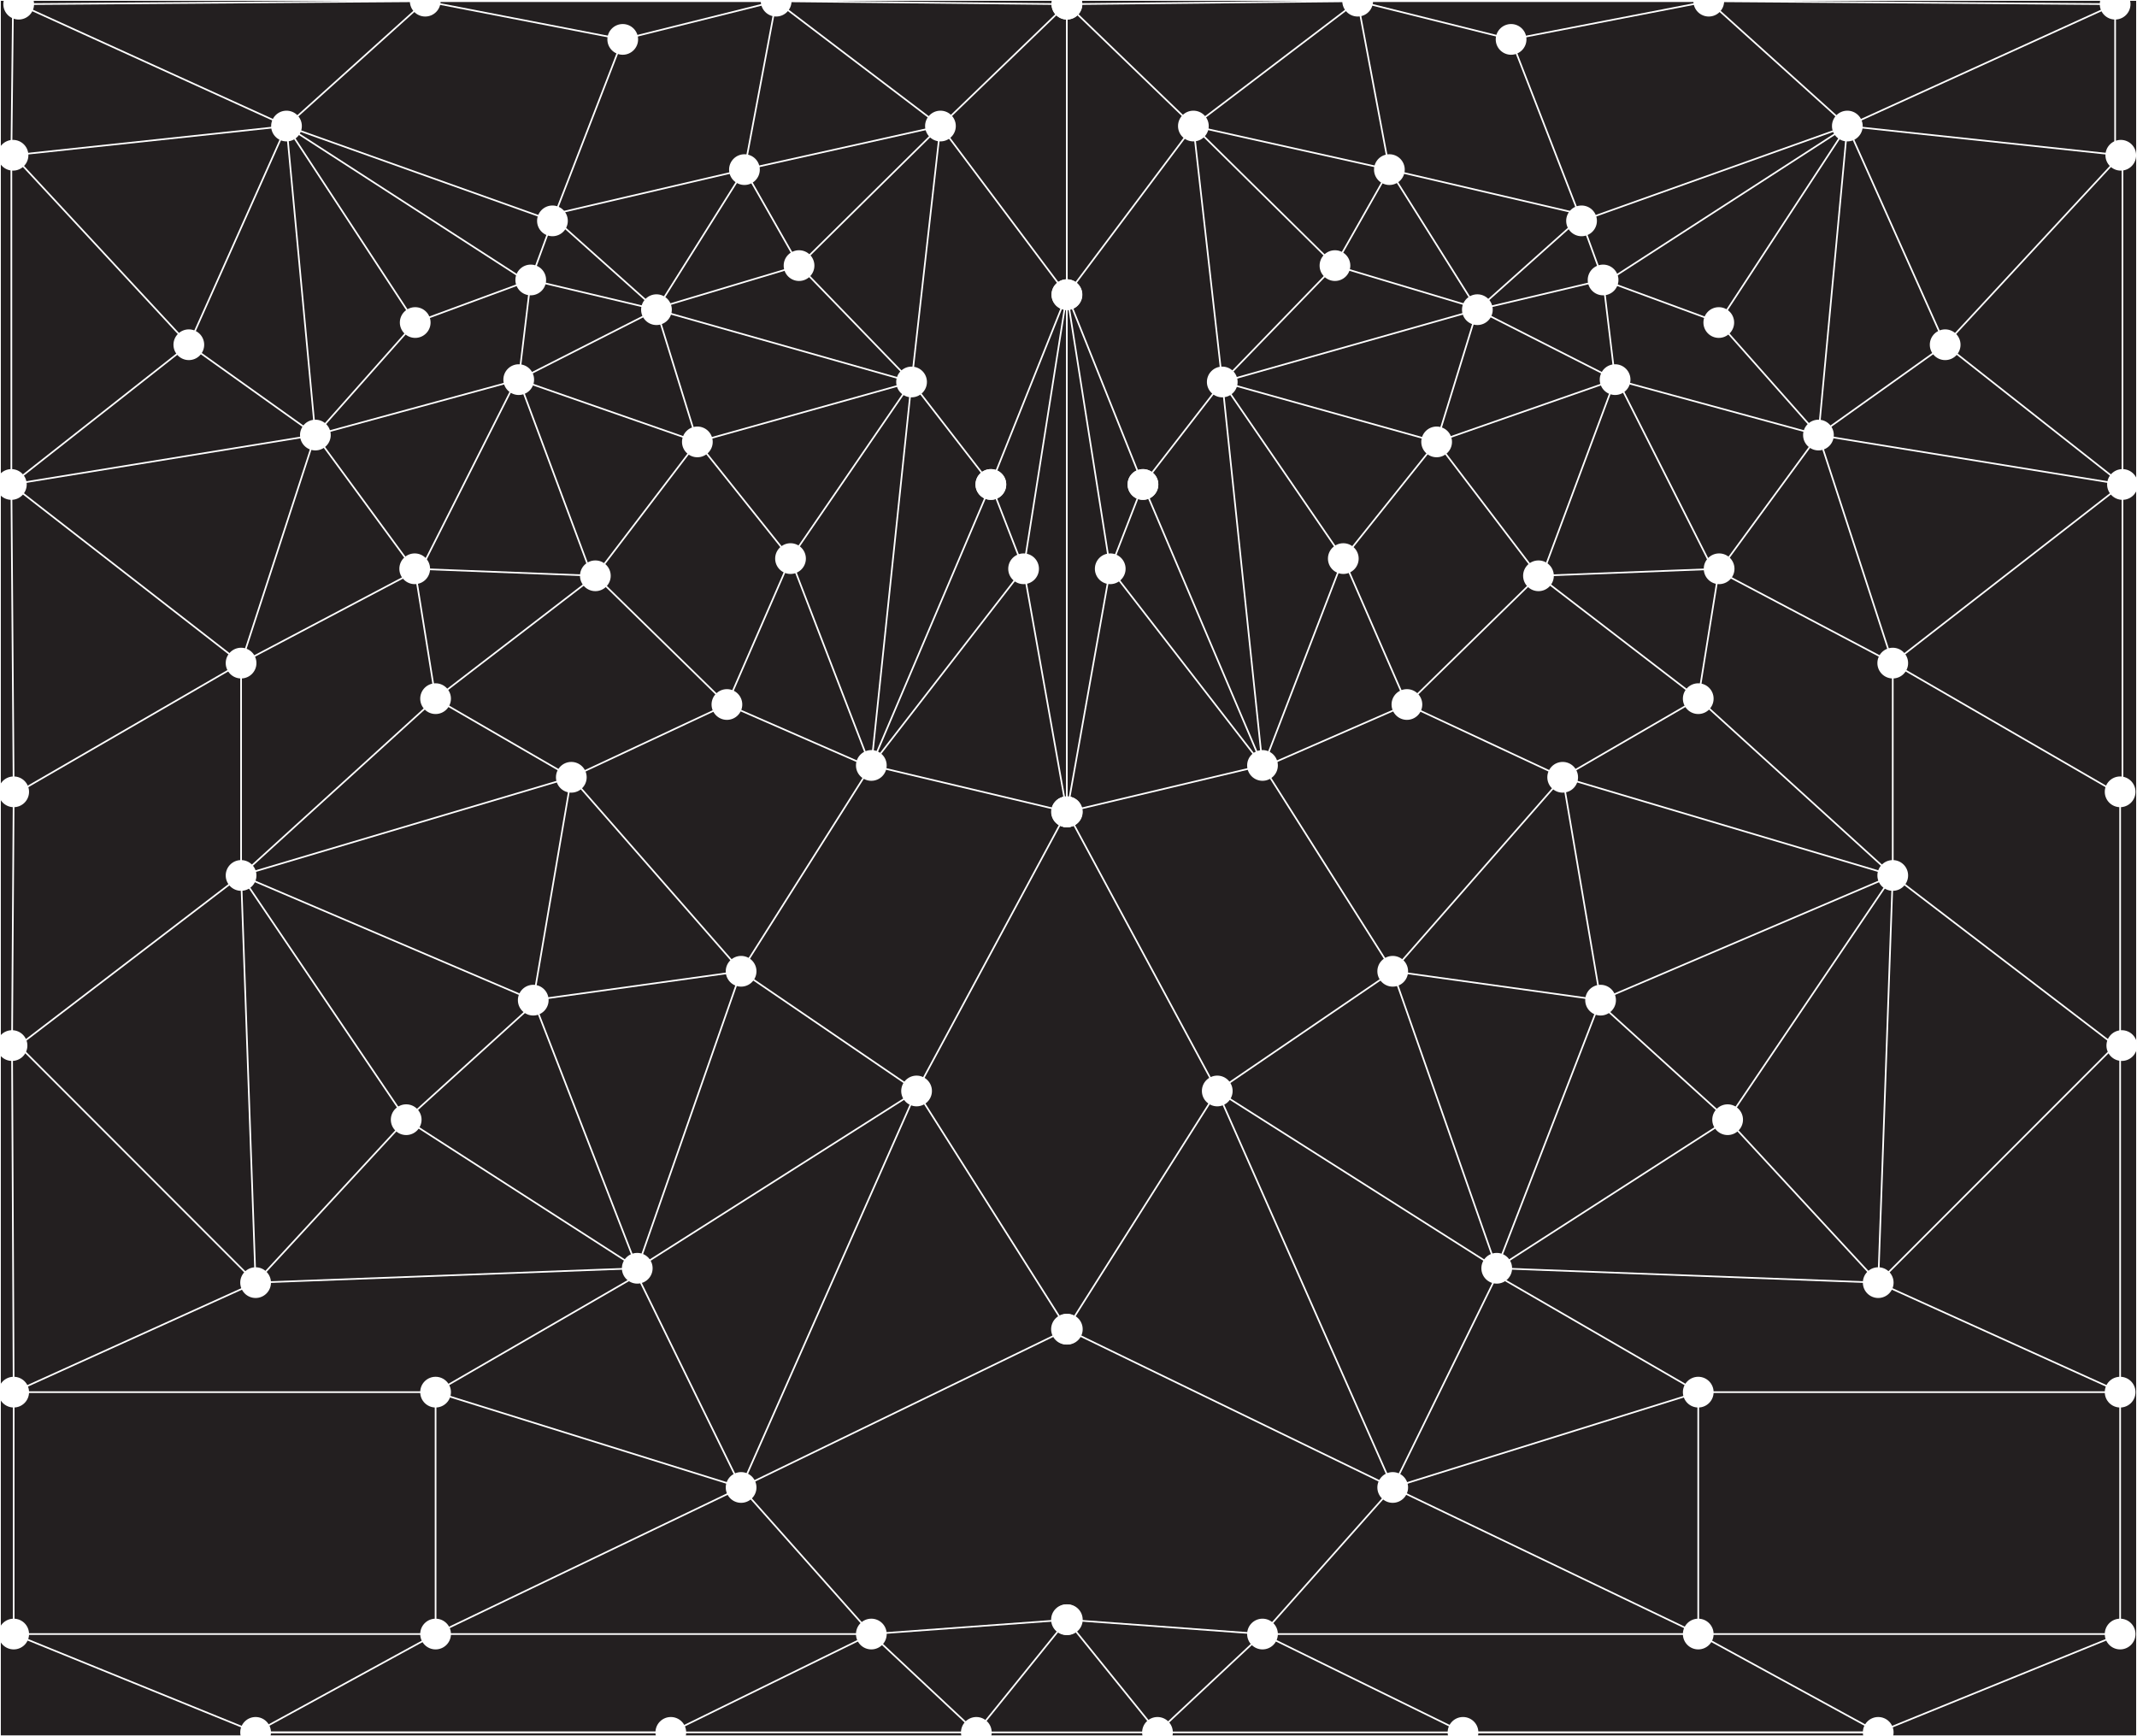 <?xml version="1.0" encoding="utf-8"?>
<!-- Generator: Adobe Illustrator 18.1.1, SVG Export Plug-In . SVG Version: 6.00 Build 0)  -->
<svg version="1.1" xmlns="http://www.w3.org/2000/svg" xmlns:xlink="http://www.w3.org/1999/xlink" x="0px" y="0px"
	 viewBox="0 0 1280 1040" enable-background="new 0 0 1280 1040" xml:space="preserve">
<rect x="0" y="0" width="1280" height="1040" fill="#808080" stroke="none"/>
<g id="background">
	<rect fill="#231F20" stroke="#FFFFFF" stroke-miterlimit="10" width="1280" height="1040"/>
	<g id="Layer_2">
	</g>
</g>
<g id="rightStars">
	<circle id="rightStar54" fill="#FFFFFF" stroke="#FFFFFF" stroke-miterlimit="10" cx="1089.2" cy="260.6" r="8.7"/>
	<circle id="rightStar53" fill="#FFFFFF" stroke="#FFFFFF" stroke-miterlimit="10" cx="936" cy="465.6" r="8.7"/>
	<circle id="rightStar52" fill="#FFFFFF" stroke="#FFFFFF" stroke-miterlimit="10" cx="756.2" cy="458.5" r="8.7"/>
	<circle id="rightStar51" fill="#FFFFFF" stroke="#FFFFFF" stroke-miterlimit="10" cx="1133.7" cy="524.4" r="8.7"/>
	<circle id="rightStar50" fill="#FFFFFF" stroke="#FFFFFF" stroke-miterlimit="10" cx="1017.2" cy="418.5" r="8.7"/>
	<circle id="rightStar49" fill="#FFFFFF" stroke="#FFFFFF" stroke-miterlimit="10" cx="921.5" cy="344.9" r="8.7"/>
	<circle id="rightStar48" fill="#FFFFFF" stroke="#FFFFFF" stroke-miterlimit="10" cx="1029.7" cy="340.7" r="8.7"/>
	<circle id="rightStar47" fill="#FFFFFF" stroke="#FFFFFF" stroke-miterlimit="10" cx="1106.5" cy="75.5" r="8.7"/>
	<circle id="rightStar46" fill="#FFFFFF" stroke="#FFFFFF" stroke-miterlimit="10" cx="1029.5" cy="193.2" r="8.7"/>
	<circle id="rightStar45" fill="#FFFFFF" stroke="#FFFFFF" stroke-miterlimit="10" cx="967.4" cy="227.4" r="8.7"/>
	<circle id="rightStar44" fill="#FFFFFF" stroke="#FFFFFF" stroke-miterlimit="10" cx="860.5" cy="264.7" r="8.7"/>
	<circle id="rightStar43" fill="#FFFFFF" stroke="#FFFFFF" stroke-miterlimit="10" cx="804.6" cy="334.6" r="8.7"/>
	<circle id="rightStar42" fill="#FFFFFF" stroke="#FFFFFF" stroke-miterlimit="10" cx="960.2" cy="167.7" r="8.7"/>
	<circle id="rightStar41" fill="#FFFFFF" stroke="#FFFFFF" stroke-miterlimit="10" cx="947.3" cy="132.3" r="8.7"/>
	<circle id="rightStar40" fill="#FFFFFF" stroke="#FFFFFF" stroke-miterlimit="10" cx="884.9" cy="185.5" r="8.7"/>
	<circle id="rightStar39" fill="#FFFFFF" stroke="#FFFFFF" stroke-miterlimit="10" cx="832.2" cy="101.6" r="8.7"/>
	<circle id="rightStar38" fill="#FFFFFF" stroke="#FFFFFF" stroke-miterlimit="10" cx="732.1" cy="228.8" r="8.7"/>
	<circle id="rightStar37" fill="#FFFFFF" stroke="#FFFFFF" stroke-miterlimit="10" cx="834.2" cy="581.8" r="8.7"/>
	<circle id="rightStar36" fill="#FFFFFF" stroke="#FFFFFF" stroke-miterlimit="10" cx="842.7" cy="422" r="8.7"/>
	<circle id="rightStar35" fill="#FFFFFF" stroke="#FFFFFF" stroke-miterlimit="10" cx="714.8" cy="75.5" r="8.7"/>
	<circle id="rightStar34" fill="#FFFFFF" stroke="#FFFFFF" stroke-miterlimit="10" cx="799.6" cy="159.1" r="8.7"/>
	<circle id="rightStar33" fill="#FFFFFF" stroke="#FFFFFF" stroke-miterlimit="10" cx="1133.7" cy="397.2" r="8.7"/>
	<line id="rightStar32" fill="none" stroke="#FFFFFF" stroke-miterlimit="10" x1="1106.5" y1="75.5" x2="1089.2" y2="260.6"/>
	<circle id="rightStar31" fill="#FFFFFF" stroke="#FFFFFF" stroke-miterlimit="10" cx="639.1" cy="2.5" r="8.7"/>
	<circle id="rightStar30" fill="#FFFFFF" stroke="#FFFFFF" stroke-miterlimit="10" cx="813.2" cy="0.7" r="8.7"/>
	<circle id="rightStar29" fill="#FFFFFF" stroke="#FFFFFF" stroke-miterlimit="10" cx="1023.5" cy="0.7" r="8.7"/>
	<circle id="rightStar28" fill="#FFFFFF" stroke="#FFFFFF" stroke-miterlimit="10" cx="905.1" cy="23.6" r="8.7"/>
	<circle id="rightStar27" fill="#FFFFFF" stroke="#FFFFFF" stroke-miterlimit="10" cx="639.1" cy="176.5" r="8.7"/>
	<circle id="rightStar26" fill="#FFFFFF" stroke="#FFFFFF" stroke-miterlimit="10" cx="684.6" cy="290.2" r="8.7"/>
	<circle id="rightStar25" fill="#FFFFFF" stroke="#FFFFFF" stroke-miterlimit="10" cx="684.6" cy="290.2" r="8.7"/>
	<circle id="rightStar24" fill="#FFFFFF" stroke="#FFFFFF" stroke-miterlimit="10" cx="639.1" cy="486.3" r="8.7"/>
	<circle id="rightStar23" fill="#FFFFFF" stroke="#FFFFFF" stroke-miterlimit="10" cx="665" cy="340.7" r="8.7"/>
	<circle id="rightStar22" fill="#FFFFFF" stroke="#FFFFFF" stroke-miterlimit="10" cx="1270.9" cy="626.3" r="8.7"/>
	<circle id="rightStar21" fill="#FFFFFF" stroke="#FFFFFF" stroke-miterlimit="10" cx="1125" cy="768.3" r="8.7"/>
	<circle id="rightStar20" fill="#FFFFFF" stroke="#FFFFFF" stroke-miterlimit="10" cx="1034.8" cy="670.7" r="8.7"/>
	<circle id="rightStar19" fill="#FFFFFF" stroke="#FFFFFF" stroke-miterlimit="10" cx="896.5" cy="759.7" r="8.7"/>
	<circle id="rightStar18" fill="#FFFFFF" stroke="#FFFFFF" stroke-miterlimit="10" cx="729.1" cy="653.5" r="8.7"/>
	<circle id="rightStar17" fill="#FFFFFF" stroke="#FFFFFF" stroke-miterlimit="10" cx="1266.9" cy="2.5" r="8.7"/>
	<circle id="rightStar16" fill="#FFFFFF" stroke="#FFFFFF" stroke-miterlimit="10" cx="834.2" cy="891" r="8.7"/>
	<circle id="rightStar15" fill="#FFFFFF" stroke="#FFFFFF" stroke-miterlimit="10" cx="1017.2" cy="833.9" r="8.7"/>
	<circle id="rightStar14" fill="#FFFFFF" stroke="#FFFFFF" stroke-miterlimit="10" cx="1269.9" cy="833.9" r="8.7"/>
	<circle id="rightStar13" fill="#FFFFFF" stroke="#FFFFFF" stroke-miterlimit="10" cx="1270.3" cy="93" r="8.7"/>
	<circle id="rightStar12" fill="#FFFFFF" stroke="#FFFFFF" stroke-miterlimit="10" cx="1165.1" cy="206.5" r="8.7"/>
	<circle id="rightStar11" fill="#FFFFFF" stroke="#FFFFFF" stroke-miterlimit="10" cx="1271.3" cy="290.2" r="8.7"/>
	<circle id="rightStar10" fill="#FFFFFF" stroke="#FFFFFF" stroke-miterlimit="10" cx="1269.9" cy="474.3" r="8.7"/>
	<circle id="rightStar9" fill="#FFFFFF" stroke="#FFFFFF" stroke-miterlimit="10" cx="638.8" cy="970.2" r="8.7"/>
	<circle id="rightStar8" fill="#FFFFFF" stroke="#FFFFFF" stroke-miterlimit="10" cx="638.8" cy="796.2" r="8.7"/>
	<circle id="rightStar7" fill="#FFFFFF" stroke="#FFFFFF" stroke-miterlimit="10" cx="638.8" cy="486.3" r="8.7"/>
	<circle id="rightStar6" fill="#FFFFFF" stroke="#FFFFFF" stroke-miterlimit="10" cx="693.3" cy="1037.7" r="8.7"/>
	<circle id="rightStar5" fill="#FFFFFF" stroke="#FFFFFF" stroke-miterlimit="10" cx="876.3" cy="1037.7" r="8.7"/>
	<circle id="rightStar4" fill="#FFFFFF" stroke="#FFFFFF" stroke-miterlimit="10" cx="756.2" cy="978.8" r="8.7"/>
	<circle id="rightStar3" fill="#FFFFFF" stroke="#FFFFFF" stroke-miterlimit="10" cx="1125" cy="1037.7" r="8.7"/>
	<circle id="rightStar2" fill="#FFFFFF" stroke="#FFFFFF" stroke-miterlimit="10" cx="1269.9" cy="978.8" r="8.7"/>
	<circle id="rightStar1" fill="#FFFFFF" stroke="#FFFFFF" stroke-miterlimit="10" cx="1017.2" cy="978.8" r="8.7"/>
</g>
<g id="rightLines">
	<line id="rightLine115_4_" fill="none" stroke="#FFFFFF" stroke-miterlimit="10" x1="842.7" y1="422" x2="936" y2="465.6"/>
	<line id="rightLine114_4_" fill="none" stroke="#FFFFFF" stroke-miterlimit="10" x1="936" y1="465.6" x2="1017.2" y2="418.5"/>
	<line id="rightLine113_4_" fill="none" stroke="#FFFFFF" stroke-miterlimit="10" x1="1017.2" y1="418.5" x2="921.5" y2="344.9"/>
	<line id="rightLine112_4_" fill="none" stroke="#FFFFFF" stroke-miterlimit="10" x1="921.5" y1="344.9" x2="1029.7" y2="340.7"/>
	<line id="rightLine111_4_" fill="none" stroke="#FFFFFF" stroke-miterlimit="10" x1="1025.9" y1="340.8" x2="967" y2="224"/>
	<line id="rightLine110_4_" fill="none" stroke="#FFFFFF" stroke-miterlimit="10" x1="1030.4" y1="191.3" x2="1029.5" y2="193.2"/>
	<line id="rightLine109_4_" fill="none" stroke="#FFFFFF" stroke-miterlimit="10" x1="1029.5" y1="193.2" x2="960.2" y2="167.7"/>
	<line id="rightLine108_4_" fill="none" stroke="#FFFFFF" stroke-miterlimit="10" x1="960.2" y1="167.7" x2="947.3" y2="132.3"/>
	<line id="rightLine107_4_" fill="none" stroke="#FFFFFF" stroke-miterlimit="10" x1="944" y1="132.7" x2="884.9" y2="185.5"/>
	<line id="rightLine106_4_" fill="none" stroke="#FFFFFF" stroke-miterlimit="10" x1="884.9" y1="185.5" x2="860.5" y2="264.7"/>
	<line id="rightLine105_4_" fill="none" stroke="#FFFFFF" stroke-miterlimit="10" x1="860.5" y1="264.7" x2="804.6" y2="334.6"/>
	<line id="rightLine104_4_" fill="none" stroke="#FFFFFF" stroke-miterlimit="10" x1="804.6" y1="334.6" x2="842.7" y2="422"/>
	<line id="rightLine103_4_" fill="none" stroke="#FFFFFF" stroke-miterlimit="10" x1="804.6" y1="334.6" x2="732.1" y2="228.8"/>
	<line id="rightLine102_4_" fill="none" stroke="#FFFFFF" stroke-miterlimit="10" x1="756.4" y1="459.7" x2="842.7" y2="422"/>
	<line id="rightLine101_4_" fill="none" stroke="#FFFFFF" stroke-miterlimit="10" x1="804.6" y1="334.6" x2="756.4" y2="459.7"/>
	<line id="rightLine100_4_" fill="none" stroke="#FFFFFF" stroke-miterlimit="10" x1="842.7" y1="422" x2="921.5" y2="344.9"/>
	<line id="rightLine99_4_" fill="none" stroke="#FFFFFF" stroke-miterlimit="10" x1="921.5" y1="344.9" x2="860.5" y2="264.7"/>
	<line id="rightLine98_4_" fill="none" stroke="#FFFFFF" stroke-miterlimit="10" x1="967.4" y1="227.4" x2="922" y2="349.2"/>
	<line id="rightLine97_4_" fill="none" stroke="#FFFFFF" stroke-miterlimit="10" x1="967.4" y1="227.4" x2="960.2" y2="167.7"/>
	<line id="rightLine96_4_" fill="none" stroke="#FFFFFF" stroke-miterlimit="10" x1="756.2" y1="458.5" x2="834.2" y2="581.8"/>
	<line id="rightLine95_4_" fill="none" stroke="#FFFFFF" stroke-miterlimit="10" x1="834.2" y1="581.8" x2="936" y2="465.6"/>
	<line id="rightLine94_4_" fill="none" stroke="#FFFFFF" stroke-miterlimit="10" x1="936" y1="465.6" x2="1133.7" y2="524.4"/>
	<line id="rightLine93_4_" fill="none" stroke="#FFFFFF" stroke-miterlimit="10" x1="1133.7" y1="524.4" x2="1017.2" y2="418.5"/>
	<line id="rightLine92_4_" fill="none" stroke="#FFFFFF" stroke-miterlimit="10" x1="946.8" y1="128.3" x2="832.2" y2="101.6"/>
	<line id="rightLine91_4_" fill="none" stroke="#FFFFFF" stroke-miterlimit="10" x1="832.2" y1="101.6" x2="884.9" y2="185.5"/>
	<line id="rightLine90_4_" fill="none" stroke="#FFFFFF" stroke-miterlimit="10" x1="884.9" y1="185.5" x2="732.1" y2="228.8"/>
	<line id="rightLine89_4_" fill="none" stroke="#FFFFFF" stroke-miterlimit="10" x1="732.1" y1="228.8" x2="756.2" y2="458.5"/>
	<line id="rightLine88_4_" fill="none" stroke="#FFFFFF" stroke-miterlimit="10" x1="1017.2" y1="418.5" x2="1029.7" y2="340.7"/>
	<line id="rightLine87_4_" fill="none" stroke="#FFFFFF" stroke-miterlimit="10" x1="1106.5" y1="75.5" x2="1029.5" y2="193.2"/>
	<line id="rightLine86_4_" fill="none" stroke="#FFFFFF" stroke-miterlimit="10" x1="1106.5" y1="75.5" x2="963.8" y2="167.7"/>
	<line id="rightLine85_4_" fill="none" stroke="#FFFFFF" stroke-miterlimit="10" x1="1106.5" y1="75.5" x2="947.3" y2="132.3"/>
	<circle id="rightLine84_4_" fill="#FFFFFF" stroke="#FFFFFF" stroke-miterlimit="10" cx="958.7" cy="599.1" r="8.7"/>
	<line id="rightLine83_4_" fill="none" stroke="#FFFFFF" stroke-miterlimit="10" x1="1029.5" y1="342.2" x2="1089.2" y2="260.6"/>
	<line id="rightLine82_4_" fill="none" stroke="#FFFFFF" stroke-miterlimit="10" x1="1089.2" y1="260.6" x2="967.4" y2="227.4"/>
	<line id="rightLine81_4_" fill="none" stroke="#FFFFFF" stroke-miterlimit="10" x1="1089.2" y1="260.6" x2="1029.5" y2="193.2"/>
	<line id="rightLine80_4_" fill="none" stroke="#FFFFFF" stroke-miterlimit="10" x1="860.5" y1="264.7" x2="967.4" y2="227.4"/>
	<line id="rightLine79_4_" fill="none" stroke="#FFFFFF" stroke-miterlimit="10" x1="884.9" y1="185.5" x2="960.2" y2="167.7"/>
	<line id="rightLine78_4_" fill="none" stroke="#FFFFFF" stroke-miterlimit="10" x1="884.9" y1="185.5" x2="967.4" y2="227.4"/>
	<line id="rightLine77_4_" fill="none" stroke="#FFFFFF" stroke-miterlimit="10" x1="1133.7" y1="397.2" x2="1133.7" y2="524.4"/>
	<line id="rightLine76_4_" fill="none" stroke="#FFFFFF" stroke-miterlimit="10" x1="1133.7" y1="397.2" x2="1029.5" y2="342.2"/>
	<line id="rightLine75_4_" fill="none" stroke="#FFFFFF" stroke-miterlimit="10" x1="1133.7" y1="397.2" x2="1089.2" y2="260.6"/>
	<line id="rightLine74_4_" fill="none" stroke="#FFFFFF" stroke-miterlimit="10" x1="936" y1="465.6" x2="958.7" y2="599.1"/>
	<line id="rightLine73_4_" fill="none" stroke="#FFFFFF" stroke-miterlimit="10" x1="958.7" y1="599.1" x2="1133.7" y2="524.4"/>
	<line id="rightLine72_4_" fill="none" stroke="#FFFFFF" stroke-miterlimit="10" x1="958.7" y1="599.1" x2="834.2" y2="581.8"/>
	<line id="rightLine71_4_" fill="none" stroke="#FFFFFF" stroke-miterlimit="10" x1="732.1" y1="228.8" x2="860.5" y2="264.7"/>
	<line id="rightLine70_4_" fill="none" stroke="#FFFFFF" stroke-miterlimit="10" x1="799.6" y1="159.1" x2="732.1" y2="228.8"/>
	<line id="rightLine69_4_" fill="none" stroke="#FFFFFF" stroke-miterlimit="10" x1="832.2" y1="101.6" x2="799.6" y2="159.1"/>
	<line id="rightLine68_4_" fill="none" stroke="#FFFFFF" stroke-miterlimit="10" x1="799.6" y1="159.1" x2="884.3" y2="184.5"/>
	<line id="rightLine67_4_" fill="none" stroke="#FFFFFF" stroke-miterlimit="10" x1="799.6" y1="159.1" x2="714.8" y2="75.5"/>
	<line id="rightLine66_4_" fill="none" stroke="#FFFFFF" stroke-miterlimit="10" x1="714.8" y1="75.5" x2="732.1" y2="228.8"/>
	<line id="rightLine65_4_" fill="none" stroke="#FFFFFF" stroke-miterlimit="10" x1="714.8" y1="75.5" x2="832.2" y2="101.6"/>
	<line id="rightLine64_4_" fill="none" stroke="#FFFFFF" stroke-miterlimit="10" x1="905.1" y1="23.6" x2="947.3" y2="132.3"/>
	<line id="rightLine63_4_" fill="none" stroke="#FFFFFF" stroke-miterlimit="10" x1="813.2" y1="0.7" x2="832.2" y2="101.6"/>
	<line id="rightLine62_4_" fill="none" stroke="#FFFFFF" stroke-miterlimit="10" x1="905.1" y1="23.6" x2="813.2" y2="0.7"/>
	<line id="rightLine61_4_" fill="none" stroke="#FFFFFF" stroke-miterlimit="10" x1="905.1" y1="23.6" x2="1023.5" y2="0.7"/>
	<line id="rightLine60_4_" fill="none" stroke="#FFFFFF" stroke-miterlimit="10" x1="1023.5" y1="0.7" x2="1106.5" y2="75.5"/>
	<line id="rightLine59_4_" fill="none" stroke="#FFFFFF" stroke-miterlimit="10" x1="714.8" y1="75.5" x2="639.1" y2="176.5"/>
	<line id="rightLine58_4_" fill="none" stroke="#FFFFFF" stroke-miterlimit="10" x1="639.1" y1="176.5" x2="684.6" y2="290.2"/>
	<line id="rightLine57_4_" fill="none" stroke="#FFFFFF" stroke-miterlimit="10" x1="684.6" y1="290.2" x2="732.1" y2="228.8"/>
	<line id="rightLine56_4_" fill="none" stroke="#FFFFFF" stroke-miterlimit="10" x1="639.1" y1="176.5" x2="665" y2="340.7"/>
	<line id="rightLine55_4_" fill="none" stroke="#FFFFFF" stroke-miterlimit="10" x1="665" y1="340.7" x2="639.1" y2="486.3"/>
	<line id="rightLine54_4_" fill="none" stroke="#FFFFFF" stroke-miterlimit="10" x1="639.1" y1="486.3" x2="756.2" y2="458.5"/>
	<line id="rightLine53_4_" fill="none" stroke="#FFFFFF" stroke-miterlimit="10" x1="665" y1="340.7" x2="756.2" y2="458.5"/>
	<line id="rightLine52_4_" fill="none" stroke="#FFFFFF" stroke-miterlimit="10" x1="684.6" y1="290.2" x2="756.2" y2="458.5"/>
	<line id="rightLine51_4_" fill="none" stroke="#FFFFFF" stroke-miterlimit="10" x1="684.6" y1="290.2" x2="665" y2="340.7"/>
	<line id="rightLine50_4_" fill="none" stroke="#FFFFFF" stroke-miterlimit="10" x1="639.1" y1="2.5" x2="813.2" y2="0.7"/>
	<line id="rightLine49_4_" fill="none" stroke="#FFFFFF" stroke-miterlimit="10" x1="639.1" y1="2.5" x2="714.8" y2="75.5"/>
	<line id="rightLine48_4_" fill="none" stroke="#FFFFFF" stroke-miterlimit="10" x1="813.2" y1="0.7" x2="714.8" y2="75.5"/>
	<line id="rightLine45_4_" fill="none" stroke="#FFFFFF" stroke-miterlimit="10" x1="639.1" y1="486.3" x2="729.1" y2="653.5"/>
	<line id="rightLine44_4_" fill="none" stroke="#FFFFFF" stroke-miterlimit="10" x1="729.1" y1="653.5" x2="834.2" y2="581.8"/>
	<line id="rightLine43_4_" fill="none" stroke="#FFFFFF" stroke-miterlimit="10" x1="729.1" y1="653.5" x2="896.5" y2="759.7"/>
	<line id="rightLine42_4_" fill="none" stroke="#FFFFFF" stroke-miterlimit="10" x1="896.5" y1="759.7" x2="958.7" y2="599.1"/>
	<line id="rightLine41_4_" fill="none" stroke="#FFFFFF" stroke-miterlimit="10" x1="834.2" y1="581.8" x2="896.5" y2="759.7"/>
	<line id="rightLine40_4_" fill="none" stroke="#FFFFFF" stroke-miterlimit="10" x1="955.9" y1="599.1" x2="1034.8" y2="670.7"/>
	<line id="rightLine39_4_" fill="none" stroke="#FFFFFF" stroke-miterlimit="10" x1="1034.8" y1="670.7" x2="896.5" y2="759.7"/>
	<line id="rightLine38_4_" fill="none" stroke="#FFFFFF" stroke-miterlimit="10" x1="1034.8" y1="670.7" x2="1133.7" y2="524.4"/>
	<line id="rightLine37_4_" fill="none" stroke="#FFFFFF" stroke-miterlimit="10" x1="1133.7" y1="524.4" x2="1125" y2="768.3"/>
	<line id="rightLine36_4_" fill="none" stroke="#FFFFFF" stroke-miterlimit="10" x1="1133.7" y1="524.4" x2="1266.9" y2="626.3"/>
	<line id="rightLine35_4_" fill="none" stroke="#FFFFFF" stroke-miterlimit="10" x1="1266.9" y1="626.3" x2="1125" y2="768.3"/>
	<line id="rightLine34_4_" fill="none" stroke="#FFFFFF" stroke-miterlimit="10" x1="1125" y1="768.3" x2="896.5" y2="759.7"/>
	<line id="rightLine33_4_" fill="none" stroke="#FFFFFF" stroke-miterlimit="10" x1="1034.8" y1="670.7" x2="1125" y2="768.3"/>
	<line id="rightLine32_4_" fill="none" stroke="#FFFFFF" stroke-miterlimit="10" x1="1266.9" y1="474.3" x2="1133.7" y2="397.2"/>
	<line id="rightLine31_4_" fill="none" stroke="#FFFFFF" stroke-miterlimit="10" x1="1165.1" y1="206.5" x2="1089.2" y2="260.6"/>
	<line id="rightLine30_4_" fill="none" stroke="#FFFFFF" stroke-miterlimit="10" x1="1106.5" y1="75.5" x2="1165.1" y2="206.5"/>
	<line id="rightLine29_4_" fill="none" stroke="#FFFFFF" stroke-miterlimit="10" x1="1133.7" y1="397.2" x2="1271.3" y2="290.2"/>
	<line id="rightLine28_4_" fill="none" stroke="#FFFFFF" stroke-miterlimit="10" x1="1271.3" y1="290.2" x2="1165.1" y2="206.5"/>
	<line id="rightLine27_4_" fill="none" stroke="#FFFFFF" stroke-miterlimit="10" x1="1165.1" y1="206.5" x2="1270.3" y2="93"/>
	<line id="rightLine26_4_" fill="none" stroke="#FFFFFF" stroke-miterlimit="10" x1="1270.3" y1="93" x2="1106.5" y2="75.5"/>
	<line id="rightLine25_4_" fill="none" stroke="#FFFFFF" stroke-miterlimit="10" x1="1089.2" y1="260.6" x2="1271.3" y2="290.2"/>
	<line id="rightLine24_4_" fill="none" stroke="#FFFFFF" stroke-miterlimit="10" x1="1125" y1="768.3" x2="1269.9" y2="833.9"/>
	<line id="rightLine23_4_" fill="none" stroke="#FFFFFF" stroke-miterlimit="10" x1="1269.9" y1="833.9" x2="1017.2" y2="833.9"/>
	<line id="rightLine22_4_" fill="none" stroke="#FFFFFF" stroke-miterlimit="10" x1="1017.2" y1="833.9" x2="896.5" y2="764"/>
	<line id="rightLine21_4_" fill="none" stroke="#FFFFFF" stroke-miterlimit="10" x1="896.5" y1="764" x2="834.2" y2="891"/>
	<line id="rightLine20_4_" fill="none" stroke="#FFFFFF" stroke-miterlimit="10" x1="834.2" y1="891" x2="1017.2" y2="833.9"/>
	<line id="rightLine19_4_" fill="none" stroke="#FFFFFF" stroke-miterlimit="10" x1="729.1" y1="653.5" x2="834.2" y2="891"/>
	<line id="rightLine17_4_" fill="none" stroke="#FFFFFF" stroke-miterlimit="10" x1="1106.5" y1="75.5" x2="1266.9" y2="2.5"/>
	<line id="rightLine16_4_" fill="none" stroke="#FFFFFF" stroke-miterlimit="10" x1="1017.2" y1="833.9" x2="1017.2" y2="978.8"/>
	<line id="rightLine15_4_" fill="none" stroke="#FFFFFF" stroke-miterlimit="10" x1="1017.2" y1="978.8" x2="1125" y2="1037.7"/>
	<line id="rightLine14_4_" fill="none" stroke="#FFFFFF" stroke-miterlimit="10" x1="1125" y1="1037.7" x2="1269.9" y2="978.8"/>
	<line id="rightLine13_4_" fill="none" stroke="#FFFFFF" stroke-miterlimit="10" x1="1269.9" y1="978.8" x2="1017.2" y2="978.8"/>
	<line id="rightLine12_4_" fill="none" stroke="#FFFFFF" stroke-miterlimit="10" x1="1269.9" y1="833.9" x2="1269.9" y2="978.8"/>
	<line id="rightLine11_4_" fill="none" stroke="#FFFFFF" stroke-miterlimit="10" x1="834.2" y1="891" x2="1017.2" y2="978.8"/>
	<line id="rightLine10_4_" fill="none" stroke="#FFFFFF" stroke-miterlimit="10" x1="756.2" y1="978.8" x2="834.2" y2="891"/>
	<line id="rightLine9_4_" fill="none" stroke="#FFFFFF" stroke-miterlimit="10" x1="834.2" y1="891" x2="638.8" y2="796.2"/>
	<line id="rightLine8_4_" fill="none" stroke="#FFFFFF" stroke-miterlimit="10" x1="638.8" y1="796.2" x2="729.1" y2="653.5"/>
	<line id="rightLine7_4_" fill="none" stroke="#FFFFFF" stroke-miterlimit="10" x1="756.2" y1="978.8" x2="638.8" y2="970.2"/>
	<line id="rightLine6_4_" fill="none" stroke="#FFFFFF" stroke-miterlimit="10" x1="756.2" y1="978.8" x2="1017.2" y2="978.8"/>
	<line id="rightLine5_4_" fill="none" stroke="#FFFFFF" stroke-miterlimit="10" x1="756.2" y1="978.8" x2="876.3" y2="1037.7"/>
	<line id="rightLine4_4_" fill="none" stroke="#FFFFFF" stroke-miterlimit="10" x1="876.3" y1="1037.7" x2="1125" y2="1037.7"/>
	<line id="rightLine3_4_" fill="none" stroke="#FFFFFF" stroke-miterlimit="10" x1="876.3" y1="1037.7" x2="693.3" y2="1037.7"/>
	<line id="rightLine2_4_" fill="none" stroke="#FFFFFF" stroke-miterlimit="10" x1="693.3" y1="1037.7" x2="638.8" y2="970.2"/>
	<line id="rightLine1_4_" fill="none" stroke="#FFFFFF" stroke-miterlimit="10" x1="756.2" y1="978.8" x2="693.3" y2="1037.7"/>
	<line fill="none" stroke="#FFFFFF" stroke-miterlimit="10" x1="813.2" y1="0.7" x2="1023.5" y2="0.7"/>
	<line fill="none" stroke="#FFFFFF" stroke-miterlimit="10" x1="1023.5" y1="0.7" x2="1266.9" y2="2.5"/>
	<line fill="none" stroke="#FFFFFF" stroke-miterlimit="10" x1="1266.9" y1="2.5" x2="1266.9" y2="96.6"/>
	<line fill="none" stroke="#FFFFFF" stroke-miterlimit="10" x1="1271.3" y1="93" x2="1271.3" y2="288.3"/>
	<line fill="none" stroke="#FFFFFF" stroke-miterlimit="10" x1="1271.3" y1="288.3" x2="1271.3" y2="471.5"/>
	<line fill="none" stroke="#FFFFFF" stroke-miterlimit="10" x1="1269.9" y1="474.3" x2="1269.9" y2="630.3"/>
	<line fill="none" stroke="#FFFFFF" stroke-miterlimit="10" x1="1269.9" y1="626.3" x2="1269.9" y2="833.9"/>
	<line fill="none" stroke="#FFFFFF" stroke-miterlimit="10" x1="876.3" y1="1037.7" x2="1125" y2="1037.7"/>
	<line fill="none" stroke="#FFFFFF" stroke-miterlimit="10" x1="693.3" y1="1037.7" x2="584.8" y2="1037.7"/>
</g>
<g id="leftStars">
	<circle id="rightStar54_1_" fill="#FFFFFF" stroke="#FFFFFF" stroke-miterlimit="10" cx="188.9" cy="260.6" r="8.7"/>
	<circle id="rightStar53_1_" fill="#FFFFFF" stroke="#FFFFFF" stroke-miterlimit="10" cx="342.2" cy="465.6" r="8.7"/>
	<circle id="rightStar52_1_" fill="#FFFFFF" stroke="#FFFFFF" stroke-miterlimit="10" cx="521.9" cy="458.5" r="8.7"/>
	<circle id="rightStar51_1_" fill="#FFFFFF" stroke="#FFFFFF" stroke-miterlimit="10" cx="144.4" cy="524.4" r="8.7"/>
	<circle id="rightStar50_1_" fill="#FFFFFF" stroke="#FFFFFF" stroke-miterlimit="10" cx="260.9" cy="418.5" r="8.7"/>
	<circle id="rightStar49_1_" fill="#FFFFFF" stroke="#FFFFFF" stroke-miterlimit="10" cx="356.6" cy="344.9" r="8.7"/>
	<circle id="rightStar48_1_" fill="#FFFFFF" stroke="#FFFFFF" stroke-miterlimit="10" cx="248.4" cy="340.7" r="8.7"/>
	<circle id="rightStar47_1_" fill="#FFFFFF" stroke="#FFFFFF" stroke-miterlimit="10" cx="171.6" cy="75.5" r="8.7"/>
	<circle id="rightStar46_1_" fill="#FFFFFF" stroke="#FFFFFF" stroke-miterlimit="10" cx="248.7" cy="193.2" r="8.7"/>
	<circle id="rightStar45_1_" fill="#FFFFFF" stroke="#FFFFFF" stroke-miterlimit="10" cx="310.7" cy="227.4" r="8.7"/>
	<circle id="rightStar44_1_" fill="#FFFFFF" stroke="#FFFFFF" stroke-miterlimit="10" cx="417.7" cy="264.7" r="8.7"/>
	<circle id="rightStar43_1_" fill="#FFFFFF" stroke="#FFFFFF" stroke-miterlimit="10" cx="473.5" cy="334.6" r="8.7"/>
	<circle id="rightStar42_1_" fill="#FFFFFF" stroke="#FFFFFF" stroke-miterlimit="10" cx="317.9" cy="167.7" r="8.7"/>
	<circle id="rightStar41_1_" fill="#FFFFFF" stroke="#FFFFFF" stroke-miterlimit="10" cx="330.9" cy="132.3" r="8.7"/>
	<circle id="rightStar40_1_" fill="#FFFFFF" stroke="#FFFFFF" stroke-miterlimit="10" cx="393.2" cy="185.5" r="8.7"/>
	<circle id="rightStar39_1_" fill="#FFFFFF" stroke="#FFFFFF" stroke-miterlimit="10" cx="445.9" cy="101.6" r="8.7"/>
	<circle id="rightStar38_1_" fill="#FFFFFF" stroke="#FFFFFF" stroke-miterlimit="10" cx="546" cy="228.8" r="8.7"/>
	<circle id="rightStar37_1_" fill="#FFFFFF" stroke="#FFFFFF" stroke-miterlimit="10" cx="443.9" cy="581.8" r="8.7"/>
	<circle id="rightStar36_1_" fill="#FFFFFF" stroke="#FFFFFF" stroke-miterlimit="10" cx="435.4" cy="422" r="8.7"/>
	<circle id="rightStar35_1_" fill="#FFFFFF" stroke="#FFFFFF" stroke-miterlimit="10" cx="563.3" cy="75.5" r="8.7"/>
	<circle id="rightStar34_1_" fill="#FFFFFF" stroke="#FFFFFF" stroke-miterlimit="10" cx="478.6" cy="159.1" r="8.7"/>
	<circle id="rightStar33_1_" fill="#FFFFFF" stroke="#FFFFFF" stroke-miterlimit="10" cx="144.4" cy="397.2" r="8.7"/>
	<line id="rightStar32_1_" fill="none" stroke="#FFFFFF" stroke-miterlimit="10" x1="171.6" y1="75.5" x2="188.9" y2="260.6"/>
	<circle id="rightStar31_1_" fill="#FFFFFF" stroke="#FFFFFF" stroke-miterlimit="10" cx="639" cy="2.5" r="8.7"/>
	<circle id="rightStar30_1_" fill="#FFFFFF" stroke="#FFFFFF" stroke-miterlimit="10" cx="464.9" cy="0.7" r="8.7"/>
	<circle id="rightStar29_1_" fill="#FFFFFF" stroke="#FFFFFF" stroke-miterlimit="10" cx="254.7" cy="0.7" r="8.7"/>
	<circle id="rightStar28_1_" fill="#FFFFFF" stroke="#FFFFFF" stroke-miterlimit="10" cx="373" cy="23.6" r="8.7"/>
	<circle id="rightStar27_1_" fill="#FFFFFF" stroke="#FFFFFF" stroke-miterlimit="10" cx="639" cy="176.5" r="8.7"/>
	<circle id="rightStar26_1_" fill="#FFFFFF" stroke="#FFFFFF" stroke-miterlimit="10" cx="593.5" cy="290.2" r="8.7"/>
	<circle id="rightStar25_1_" fill="#FFFFFF" stroke="#FFFFFF" stroke-miterlimit="10" cx="593.5" cy="290.2" r="8.7"/>
	<circle id="rightStar24_1_" fill="#FFFFFF" stroke="#FFFFFF" stroke-miterlimit="10" cx="639" cy="486.3" r="8.7"/>
	<circle id="rightStar23_1_" fill="#FFFFFF" stroke="#FFFFFF" stroke-miterlimit="10" cx="613.1" cy="340.7" r="8.7"/>
	<circle id="rightStar22_1_" fill="#FFFFFF" stroke="#FFFFFF" stroke-miterlimit="10" cx="7.2" cy="626.3" r="8.7"/>
	<circle id="rightStar21_1_" fill="#FFFFFF" stroke="#FFFFFF" stroke-miterlimit="10" cx="153.1" cy="768.3" r="8.7"/>
	<circle id="rightStar20_1_" fill="#FFFFFF" stroke="#FFFFFF" stroke-miterlimit="10" cx="243.3" cy="670.7" r="8.7"/>
	<circle id="rightStar19_1_" fill="#FFFFFF" stroke="#FFFFFF" stroke-miterlimit="10" cx="381.7" cy="759.7" r="8.7"/>
	<circle id="rightStar18_1_" fill="#FFFFFF" stroke="#FFFFFF" stroke-miterlimit="10" cx="549" cy="653.5" r="8.7"/>
	<circle id="rightStar17_1_" fill="#FFFFFF" stroke="#FFFFFF" stroke-miterlimit="10" cx="11.2" cy="2.5" r="8.7"/>
	<circle id="rightStar16_1_" fill="#FFFFFF" stroke="#FFFFFF" stroke-miterlimit="10" cx="443.9" cy="891" r="8.7"/>
	<circle id="rightStar15_1_" fill="#FFFFFF" stroke="#FFFFFF" stroke-miterlimit="10" cx="260.9" cy="833.9" r="8.7"/>
	<circle id="rightStar14_1_" fill="#FFFFFF" stroke="#FFFFFF" stroke-miterlimit="10" cx="8.2" cy="833.9" r="8.7"/>
	<circle id="rightStar13_1_" fill="#FFFFFF" stroke="#FFFFFF" stroke-miterlimit="10" cx="7.8" cy="93" r="8.7"/>
	<circle id="rightStar12_1_" fill="#FFFFFF" stroke="#FFFFFF" stroke-miterlimit="10" cx="113.1" cy="206.5" r="8.7"/>
	<circle id="rightStar11_1_" fill="#FFFFFF" stroke="#FFFFFF" stroke-miterlimit="10" cx="6.8" cy="290.2" r="8.7"/>
	<circle id="rightStar10_1_" fill="#FFFFFF" stroke="#FFFFFF" stroke-miterlimit="10" cx="8.2" cy="474.3" r="8.7"/>
	<circle id="rightStar9_1_" fill="#FFFFFF" stroke="#FFFFFF" stroke-miterlimit="10" cx="639.3" cy="970.2" r="8.7"/>
	<circle id="rightStar8_1_" fill="#FFFFFF" stroke="#FFFFFF" stroke-miterlimit="10" cx="639.3" cy="796.2" r="8.7"/>
	<circle id="rightStar7_1_" fill="#FFFFFF" stroke="#FFFFFF" stroke-miterlimit="10" cx="639.3" cy="486.3" r="8.7"/>
	<circle id="rightStar6_1_" fill="#FFFFFF" stroke="#FFFFFF" stroke-miterlimit="10" cx="584.8" cy="1037.7" r="8.7"/>
	<circle id="rightStar5_1_" fill="#FFFFFF" stroke="#FFFFFF" stroke-miterlimit="10" cx="401.8" cy="1037.7" r="8.7"/>
	<circle id="rightStar4_1_" fill="#FFFFFF" stroke="#FFFFFF" stroke-miterlimit="10" cx="521.9" cy="978.8" r="8.7"/>
	<circle id="rightStar3_1_" fill="#FFFFFF" stroke="#FFFFFF" stroke-miterlimit="10" cx="153.1" cy="1037.7" r="8.7"/>
	<circle id="rightStar2_1_" fill="#FFFFFF" stroke="#FFFFFF" stroke-miterlimit="10" cx="8.2" cy="978.8" r="8.7"/>
	<circle id="rightStar1_1_" fill="#FFFFFF" stroke="#FFFFFF" stroke-miterlimit="10" cx="260.9" cy="978.8" r="8.7"/>
</g>
<g id="leftLines">
	<line id="rightLine115_2_" fill="none" stroke="#FFFFFF" stroke-miterlimit="10" x1="435.4" y1="422" x2="342.2" y2="465.6"/>
	<line id="rightLine114_2_" fill="none" stroke="#FFFFFF" stroke-miterlimit="10" x1="342.2" y1="465.6" x2="260.9" y2="418.5"/>
	<line id="rightLine113_2_" fill="none" stroke="#FFFFFF" stroke-miterlimit="10" x1="260.9" y1="418.5" x2="356.6" y2="344.9"/>
	<line id="rightLine112_2_" fill="none" stroke="#FFFFFF" stroke-miterlimit="10" x1="356.6" y1="344.9" x2="248.4" y2="340.7"/>
	<line id="rightLine111_2_" fill="none" stroke="#FFFFFF" stroke-miterlimit="10" x1="252.2" y1="340.8" x2="311.1" y2="224"/>
	<line id="rightLine110_2_" fill="none" stroke="#FFFFFF" stroke-miterlimit="10" x1="247.7" y1="191.3" x2="248.7" y2="193.2"/>
	<line id="rightLine109_2_" fill="none" stroke="#FFFFFF" stroke-miterlimit="10" x1="248.7" y1="193.2" x2="317.9" y2="167.7"/>
	<line id="rightLine108_2_" fill="none" stroke="#FFFFFF" stroke-miterlimit="10" x1="317.9" y1="167.7" x2="330.9" y2="132.3"/>
	<line id="rightLine107_2_" fill="none" stroke="#FFFFFF" stroke-miterlimit="10" x1="334.1" y1="132.7" x2="393.2" y2="185.5"/>
	<line id="rightLine106_2_" fill="none" stroke="#FFFFFF" stroke-miterlimit="10" x1="393.2" y1="185.5" x2="417.7" y2="264.7"/>
	<line id="rightLine105_2_" fill="none" stroke="#FFFFFF" stroke-miterlimit="10" x1="417.7" y1="264.7" x2="473.5" y2="334.6"/>
	<line id="rightLine104_2_" fill="none" stroke="#FFFFFF" stroke-miterlimit="10" x1="473.5" y1="334.6" x2="435.4" y2="422"/>
	<line id="rightLine103_2_" fill="none" stroke="#FFFFFF" stroke-miterlimit="10" x1="473.5" y1="334.6" x2="546" y2="228.8"/>
	<line id="rightLine102_2_" fill="none" stroke="#FFFFFF" stroke-miterlimit="10" x1="521.7" y1="459.7" x2="435.4" y2="422"/>
	<line id="rightLine101_2_" fill="none" stroke="#FFFFFF" stroke-miterlimit="10" x1="473.5" y1="334.6" x2="521.7" y2="459.7"/>
	<line id="rightLine100_2_" fill="none" stroke="#FFFFFF" stroke-miterlimit="10" x1="435.4" y1="422" x2="356.6" y2="344.9"/>
	<line id="rightLine99_2_" fill="none" stroke="#FFFFFF" stroke-miterlimit="10" x1="356.6" y1="344.9" x2="417.7" y2="264.7"/>
	<line id="rightLine98_2_" fill="none" stroke="#FFFFFF" stroke-miterlimit="10" x1="310.7" y1="227.4" x2="356.1" y2="349.2"/>
	<line id="rightLine97_2_" fill="none" stroke="#FFFFFF" stroke-miterlimit="10" x1="310.7" y1="227.4" x2="317.9" y2="167.7"/>
	<line id="rightLine96_2_" fill="none" stroke="#FFFFFF" stroke-miterlimit="10" x1="521.9" y1="458.5" x2="443.9" y2="581.8"/>
	<line id="rightLine95_2_" fill="none" stroke="#FFFFFF" stroke-miterlimit="10" x1="443.9" y1="581.8" x2="342.2" y2="465.6"/>
	<line id="rightLine94_2_" fill="none" stroke="#FFFFFF" stroke-miterlimit="10" x1="342.2" y1="465.6" x2="144.4" y2="524.4"/>
	<line id="rightLine93_2_" fill="none" stroke="#FFFFFF" stroke-miterlimit="10" x1="144.4" y1="524.4" x2="260.9" y2="418.5"/>
	<line id="rightLine92_2_" fill="none" stroke="#FFFFFF" stroke-miterlimit="10" x1="331.3" y1="128.3" x2="445.9" y2="101.6"/>
	<line id="rightLine91_2_" fill="none" stroke="#FFFFFF" stroke-miterlimit="10" x1="445.9" y1="101.6" x2="393.2" y2="185.5"/>
	<line id="rightLine90_2_" fill="none" stroke="#FFFFFF" stroke-miterlimit="10" x1="393.2" y1="185.5" x2="546" y2="228.8"/>
	<line id="rightLine89_2_" fill="none" stroke="#FFFFFF" stroke-miterlimit="10" x1="546" y1="228.8" x2="521.9" y2="458.5"/>
	<line id="rightLine88_2_" fill="none" stroke="#FFFFFF" stroke-miterlimit="10" x1="260.9" y1="418.5" x2="248.4" y2="340.7"/>
	<line id="rightLine87_2_" fill="none" stroke="#FFFFFF" stroke-miterlimit="10" x1="171.6" y1="75.5" x2="248.7" y2="193.2"/>
	<line id="rightLine86_2_" fill="none" stroke="#FFFFFF" stroke-miterlimit="10" x1="171.6" y1="75.5" x2="314.3" y2="167.7"/>
	<line id="rightLine85_2_" fill="none" stroke="#FFFFFF" stroke-miterlimit="10" x1="171.6" y1="75.5" x2="330.9" y2="132.3"/>
	<circle id="rightLine84_2_" fill="#FFFFFF" stroke="#FFFFFF" stroke-miterlimit="10" cx="319.4" cy="599.1" r="8.7"/>
	<line id="rightLine83_2_" fill="none" stroke="#FFFFFF" stroke-miterlimit="10" x1="248.7" y1="342.2" x2="188.9" y2="260.6"/>
	<line id="rightLine82_2_" fill="none" stroke="#FFFFFF" stroke-miterlimit="10" x1="188.9" y1="260.6" x2="310.7" y2="227.4"/>
	<line id="rightLine81_2_" fill="none" stroke="#FFFFFF" stroke-miterlimit="10" x1="188.9" y1="260.6" x2="248.7" y2="193.2"/>
	<line id="rightLine80_2_" fill="none" stroke="#FFFFFF" stroke-miterlimit="10" x1="417.7" y1="264.7" x2="310.7" y2="227.4"/>
	<line id="rightLine79_2_" fill="none" stroke="#FFFFFF" stroke-miterlimit="10" x1="393.2" y1="185.5" x2="317.9" y2="167.7"/>
	<line id="rightLine78_2_" fill="none" stroke="#FFFFFF" stroke-miterlimit="10" x1="393.2" y1="185.5" x2="310.7" y2="227.4"/>
	<line id="rightLine77_2_" fill="none" stroke="#FFFFFF" stroke-miterlimit="10" x1="144.4" y1="397.2" x2="144.4" y2="524.4"/>
	<line id="rightLine76_2_" fill="none" stroke="#FFFFFF" stroke-miterlimit="10" x1="144.4" y1="397.2" x2="248.7" y2="342.2"/>
	<line id="rightLine75_2_" fill="none" stroke="#FFFFFF" stroke-miterlimit="10" x1="144.4" y1="397.2" x2="188.9" y2="260.6"/>
	<line id="rightLine74_2_" fill="none" stroke="#FFFFFF" stroke-miterlimit="10" x1="342.2" y1="465.6" x2="319.4" y2="599.1"/>
	<line id="rightLine73_2_" fill="none" stroke="#FFFFFF" stroke-miterlimit="10" x1="319.4" y1="599.1" x2="144.4" y2="524.4"/>
	<line id="rightLine72_2_" fill="none" stroke="#FFFFFF" stroke-miterlimit="10" x1="319.4" y1="599.1" x2="443.9" y2="581.8"/>
	<line id="rightLine71_2_" fill="none" stroke="#FFFFFF" stroke-miterlimit="10" x1="546" y1="228.8" x2="417.7" y2="264.7"/>
	<line id="rightLine70_2_" fill="none" stroke="#FFFFFF" stroke-miterlimit="10" x1="478.6" y1="159.1" x2="546" y2="228.8"/>
	<line id="rightLine69_2_" fill="none" stroke="#FFFFFF" stroke-miterlimit="10" x1="445.9" y1="101.6" x2="478.6" y2="159.1"/>
	<line id="rightLine68_2_" fill="none" stroke="#FFFFFF" stroke-miterlimit="10" x1="478.6" y1="159.1" x2="393.8" y2="184.5"/>
	<line id="rightLine67_2_" fill="none" stroke="#FFFFFF" stroke-miterlimit="10" x1="478.6" y1="159.1" x2="563.3" y2="75.5"/>
	<line id="rightLine66_2_" fill="none" stroke="#FFFFFF" stroke-miterlimit="10" x1="563.3" y1="75.5" x2="546" y2="228.8"/>
	<line id="rightLine65_2_" fill="none" stroke="#FFFFFF" stroke-miterlimit="10" x1="563.3" y1="75.5" x2="445.9" y2="101.6"/>
	<line id="rightLine64_2_" fill="none" stroke="#FFFFFF" stroke-miterlimit="10" x1="373" y1="23.6" x2="330.9" y2="132.3"/>
	<line id="rightLine63_2_" fill="none" stroke="#FFFFFF" stroke-miterlimit="10" x1="464.9" y1="0.7" x2="445.9" y2="101.6"/>
	<line id="rightLine62_2_" fill="none" stroke="#FFFFFF" stroke-miterlimit="10" x1="373" y1="23.6" x2="464.9" y2="0.7"/>
	<line id="rightLine61_2_" fill="none" stroke="#FFFFFF" stroke-miterlimit="10" x1="373" y1="23.6" x2="254.7" y2="0.7"/>
	<line id="rightLine60_2_" fill="none" stroke="#FFFFFF" stroke-miterlimit="10" x1="254.7" y1="0.7" x2="171.6" y2="75.5"/>
	<line id="rightLine59_2_" fill="none" stroke="#FFFFFF" stroke-miterlimit="10" x1="563.3" y1="75.5" x2="639" y2="176.5"/>
	<line id="rightLine58_2_" fill="none" stroke="#FFFFFF" stroke-miterlimit="10" x1="639" y1="176.5" x2="593.5" y2="290.2"/>
	<line id="rightLine57_2_" fill="none" stroke="#FFFFFF" stroke-miterlimit="10" x1="593.5" y1="290.2" x2="546" y2="228.8"/>
	<line id="rightLine56_2_" fill="none" stroke="#FFFFFF" stroke-miterlimit="10" x1="639" y1="176.5" x2="613.1" y2="340.7"/>
	<line id="rightLine55_2_" fill="none" stroke="#FFFFFF" stroke-miterlimit="10" x1="613.1" y1="340.7" x2="639" y2="486.3"/>
	<line id="rightLine54_2_" fill="none" stroke="#FFFFFF" stroke-miterlimit="10" x1="639" y1="486.3" x2="521.9" y2="458.5"/>
	<line id="rightLine53_2_" fill="none" stroke="#FFFFFF" stroke-miterlimit="10" x1="613.1" y1="340.7" x2="521.9" y2="458.5"/>
	<line id="rightLine52_2_" fill="none" stroke="#FFFFFF" stroke-miterlimit="10" x1="593.5" y1="290.2" x2="521.9" y2="458.5"/>
	<line id="rightLine51_2_" fill="none" stroke="#FFFFFF" stroke-miterlimit="10" x1="593.5" y1="290.2" x2="613.1" y2="340.7"/>
	<line id="rightLine50_2_" fill="none" stroke="#FFFFFF" stroke-miterlimit="10" x1="639" y1="2.5" x2="464.9" y2="0.7"/>
	<line id="rightLine49_2_" fill="none" stroke="#FFFFFF" stroke-miterlimit="10" x1="639" y1="2.5" x2="563.3" y2="75.5"/>
	<line id="rightLine48_2_" fill="none" stroke="#FFFFFF" stroke-miterlimit="10" x1="464.9" y1="0.7" x2="563.3" y2="75.5"/>
	<line id="rightLine47_2_" fill="none" stroke="#FFFFFF" stroke-miterlimit="10" x1="639" y1="1.6" x2="639" y2="176.5"/>
	<line id="rightLine46_2_" fill="none" stroke="#FFFFFF" stroke-miterlimit="10" x1="639" y1="176.5" x2="639" y2="486.3"/>
	<line id="rightLine45_2_" fill="none" stroke="#FFFFFF" stroke-miterlimit="10" x1="639" y1="486.3" x2="549" y2="653.5"/>
	<line id="rightLine44_2_" fill="none" stroke="#FFFFFF" stroke-miterlimit="10" x1="549" y1="653.5" x2="443.9" y2="581.8"/>
	<line id="rightLine43_2_" fill="none" stroke="#FFFFFF" stroke-miterlimit="10" x1="549" y1="653.5" x2="381.7" y2="759.7"/>
	<line id="rightLine42_2_" fill="none" stroke="#FFFFFF" stroke-miterlimit="10" x1="381.7" y1="759.7" x2="319.4" y2="599.1"/>
	<line id="rightLine41_2_" fill="none" stroke="#FFFFFF" stroke-miterlimit="10" x1="443.9" y1="581.8" x2="381.7" y2="759.7"/>
	<line id="rightLine40_2_" fill="none" stroke="#FFFFFF" stroke-miterlimit="10" x1="322.2" y1="599.1" x2="243.3" y2="670.7"/>
	<line id="rightLine39_2_" fill="none" stroke="#FFFFFF" stroke-miterlimit="10" x1="243.3" y1="670.7" x2="381.7" y2="759.7"/>
	<line id="rightLine38_2_" fill="none" stroke="#FFFFFF" stroke-miterlimit="10" x1="243.3" y1="670.7" x2="144.4" y2="524.4"/>
	<line id="rightLine37_2_" fill="none" stroke="#FFFFFF" stroke-miterlimit="10" x1="144.4" y1="524.4" x2="153.1" y2="768.3"/>
	<line id="rightLine36_2_" fill="none" stroke="#FFFFFF" stroke-miterlimit="10" x1="144.4" y1="524.4" x2="11.2" y2="626.3"/>
	<line id="rightLine35_2_" fill="none" stroke="#FFFFFF" stroke-miterlimit="10" x1="11.2" y1="626.3" x2="153.1" y2="768.3"/>
	<line id="rightLine34_2_" fill="none" stroke="#FFFFFF" stroke-miterlimit="10" x1="153.1" y1="768.3" x2="381.7" y2="759.7"/>
	<line id="rightLine33_2_" fill="none" stroke="#FFFFFF" stroke-miterlimit="10" x1="243.3" y1="670.7" x2="153.1" y2="768.3"/>
	<line id="rightLine32_2_" fill="none" stroke="#FFFFFF" stroke-miterlimit="10" x1="11.2" y1="474.3" x2="144.4" y2="397.2"/>
	<line id="rightLine31_2_" fill="none" stroke="#FFFFFF" stroke-miterlimit="10" x1="113.1" y1="206.5" x2="188.9" y2="260.6"/>
	<line id="rightLine30_2_" fill="none" stroke="#FFFFFF" stroke-miterlimit="10" x1="171.6" y1="75.5" x2="113.1" y2="206.5"/>
	<line id="rightLine29_2_" fill="none" stroke="#FFFFFF" stroke-miterlimit="10" x1="144.4" y1="397.2" x2="6.8" y2="290.2"/>
	<line id="rightLine28_2_" fill="none" stroke="#FFFFFF" stroke-miterlimit="10" x1="6.8" y1="290.2" x2="113.1" y2="206.5"/>
	<line id="rightLine27_2_" fill="none" stroke="#FFFFFF" stroke-miterlimit="10" x1="113.1" y1="206.5" x2="7.8" y2="93"/>
	<line id="rightLine26_2_" fill="none" stroke="#FFFFFF" stroke-miterlimit="10" x1="7.8" y1="93" x2="171.6" y2="75.5"/>
	<line id="rightLine25_2_" fill="none" stroke="#FFFFFF" stroke-miterlimit="10" x1="188.9" y1="260.6" x2="6.8" y2="290.2"/>
	<line id="rightLine24_2_" fill="none" stroke="#FFFFFF" stroke-miterlimit="10" x1="153.1" y1="768.3" x2="8.2" y2="833.9"/>
	<line id="rightLine23_2_" fill="none" stroke="#FFFFFF" stroke-miterlimit="10" x1="8.2" y1="833.9" x2="260.9" y2="833.9"/>
	<line id="rightLine22_2_" fill="none" stroke="#FFFFFF" stroke-miterlimit="10" x1="260.9" y1="833.9" x2="381.7" y2="764"/>
	<line id="rightLine21_2_" fill="none" stroke="#FFFFFF" stroke-miterlimit="10" x1="381.7" y1="764" x2="443.9" y2="891"/>
	<line id="rightLine20_2_" fill="none" stroke="#FFFFFF" stroke-miterlimit="10" x1="443.9" y1="891" x2="260.9" y2="833.9"/>
	<line id="rightLine19_2_" fill="none" stroke="#FFFFFF" stroke-miterlimit="10" x1="549" y1="653.5" x2="443.9" y2="891"/>
	<line id="rightLine17_2_" fill="none" stroke="#FFFFFF" stroke-miterlimit="10" x1="171.6" y1="75.5" x2="11.2" y2="2.5"/>
	<line id="rightLine16_2_" fill="none" stroke="#FFFFFF" stroke-miterlimit="10" x1="260.9" y1="833.9" x2="260.9" y2="978.8"/>
	<line id="rightLine15_2_" fill="none" stroke="#FFFFFF" stroke-miterlimit="10" x1="260.9" y1="978.8" x2="153.1" y2="1037.7"/>
	<line id="rightLine14_2_" fill="none" stroke="#FFFFFF" stroke-miterlimit="10" x1="153.1" y1="1037.7" x2="8.2" y2="978.8"/>
	<line id="rightLine13_2_" fill="none" stroke="#FFFFFF" stroke-miterlimit="10" x1="8.2" y1="978.8" x2="260.9" y2="978.8"/>
	<line id="rightLine12_2_" fill="none" stroke="#FFFFFF" stroke-miterlimit="10" x1="8.2" y1="833.9" x2="8.2" y2="978.8"/>
	<line id="rightLine11_2_" fill="none" stroke="#FFFFFF" stroke-miterlimit="10" x1="443.9" y1="891" x2="260.9" y2="978.8"/>
	<line id="rightLine10_2_" fill="none" stroke="#FFFFFF" stroke-miterlimit="10" x1="521.9" y1="978.8" x2="443.9" y2="891"/>
	<line id="rightLine9_2_" fill="none" stroke="#FFFFFF" stroke-miterlimit="10" x1="443.9" y1="891" x2="639.3" y2="796.2"/>
	<line id="rightLine8_2_" fill="none" stroke="#FFFFFF" stroke-miterlimit="10" x1="639.3" y1="796.2" x2="549" y2="653.5"/>
	<line id="rightLine7_2_" fill="none" stroke="#FFFFFF" stroke-miterlimit="10" x1="521.9" y1="978.8" x2="639.3" y2="970.2"/>
	<line id="rightLine6_2_" fill="none" stroke="#FFFFFF" stroke-miterlimit="10" x1="521.9" y1="978.8" x2="260.9" y2="978.8"/>
	<line id="rightLine5_2_" fill="none" stroke="#FFFFFF" stroke-miterlimit="10" x1="521.9" y1="978.8" x2="401.8" y2="1037.7"/>
	<line id="rightLine4_2_" fill="none" stroke="#FFFFFF" stroke-miterlimit="10" x1="401.8" y1="1037.7" x2="153.1" y2="1037.7"/>
	<line id="rightLine3_2_" fill="none" stroke="#FFFFFF" stroke-miterlimit="10" x1="401.8" y1="1037.7" x2="584.8" y2="1037.7"/>
	<line id="rightLine2_2_" fill="none" stroke="#FFFFFF" stroke-miterlimit="10" x1="584.8" y1="1037.7" x2="639.3" y2="970.2"/>
	<line id="rightLine1_2_" fill="none" stroke="#FFFFFF" stroke-miterlimit="10" x1="521.9" y1="978.8" x2="584.8" y2="1037.7"/>
	<line fill="none" stroke="#FFFFFF" stroke-miterlimit="10" x1="254.7" y1="0.7" x2="464.9" y2="0.7"/>
	<line fill="none" stroke="#FFFFFF" stroke-miterlimit="10" x1="254.7" y1="0.7" x2="11.2" y2="2.5"/>
	<line fill="none" stroke="#FFFFFF" stroke-miterlimit="10" x1="7.8" y1="2.5" x2="6.8" y2="93"/>
	<line fill="none" stroke="#FFFFFF" stroke-miterlimit="10" x1="6.8" y1="93" x2="6.8" y2="290.2"/>
	<line fill="none" stroke="#FFFFFF" stroke-miterlimit="10" x1="6.8" y1="290.2" x2="8.2" y2="474.3"/>
	<line fill="none" stroke="#FFFFFF" stroke-miterlimit="10" x1="8.2" y1="474.3" x2="7.2" y2="626.3"/>
	<line fill="none" stroke="#FFFFFF" stroke-miterlimit="10" x1="7.2" y1="626.3" x2="8.2" y2="833.9"/>
	<line fill="none" stroke="#FFFFFF" stroke-miterlimit="10" x1="153.1" y1="1037.7" x2="401.8" y2="1037.7"/>
</g>
</svg>

